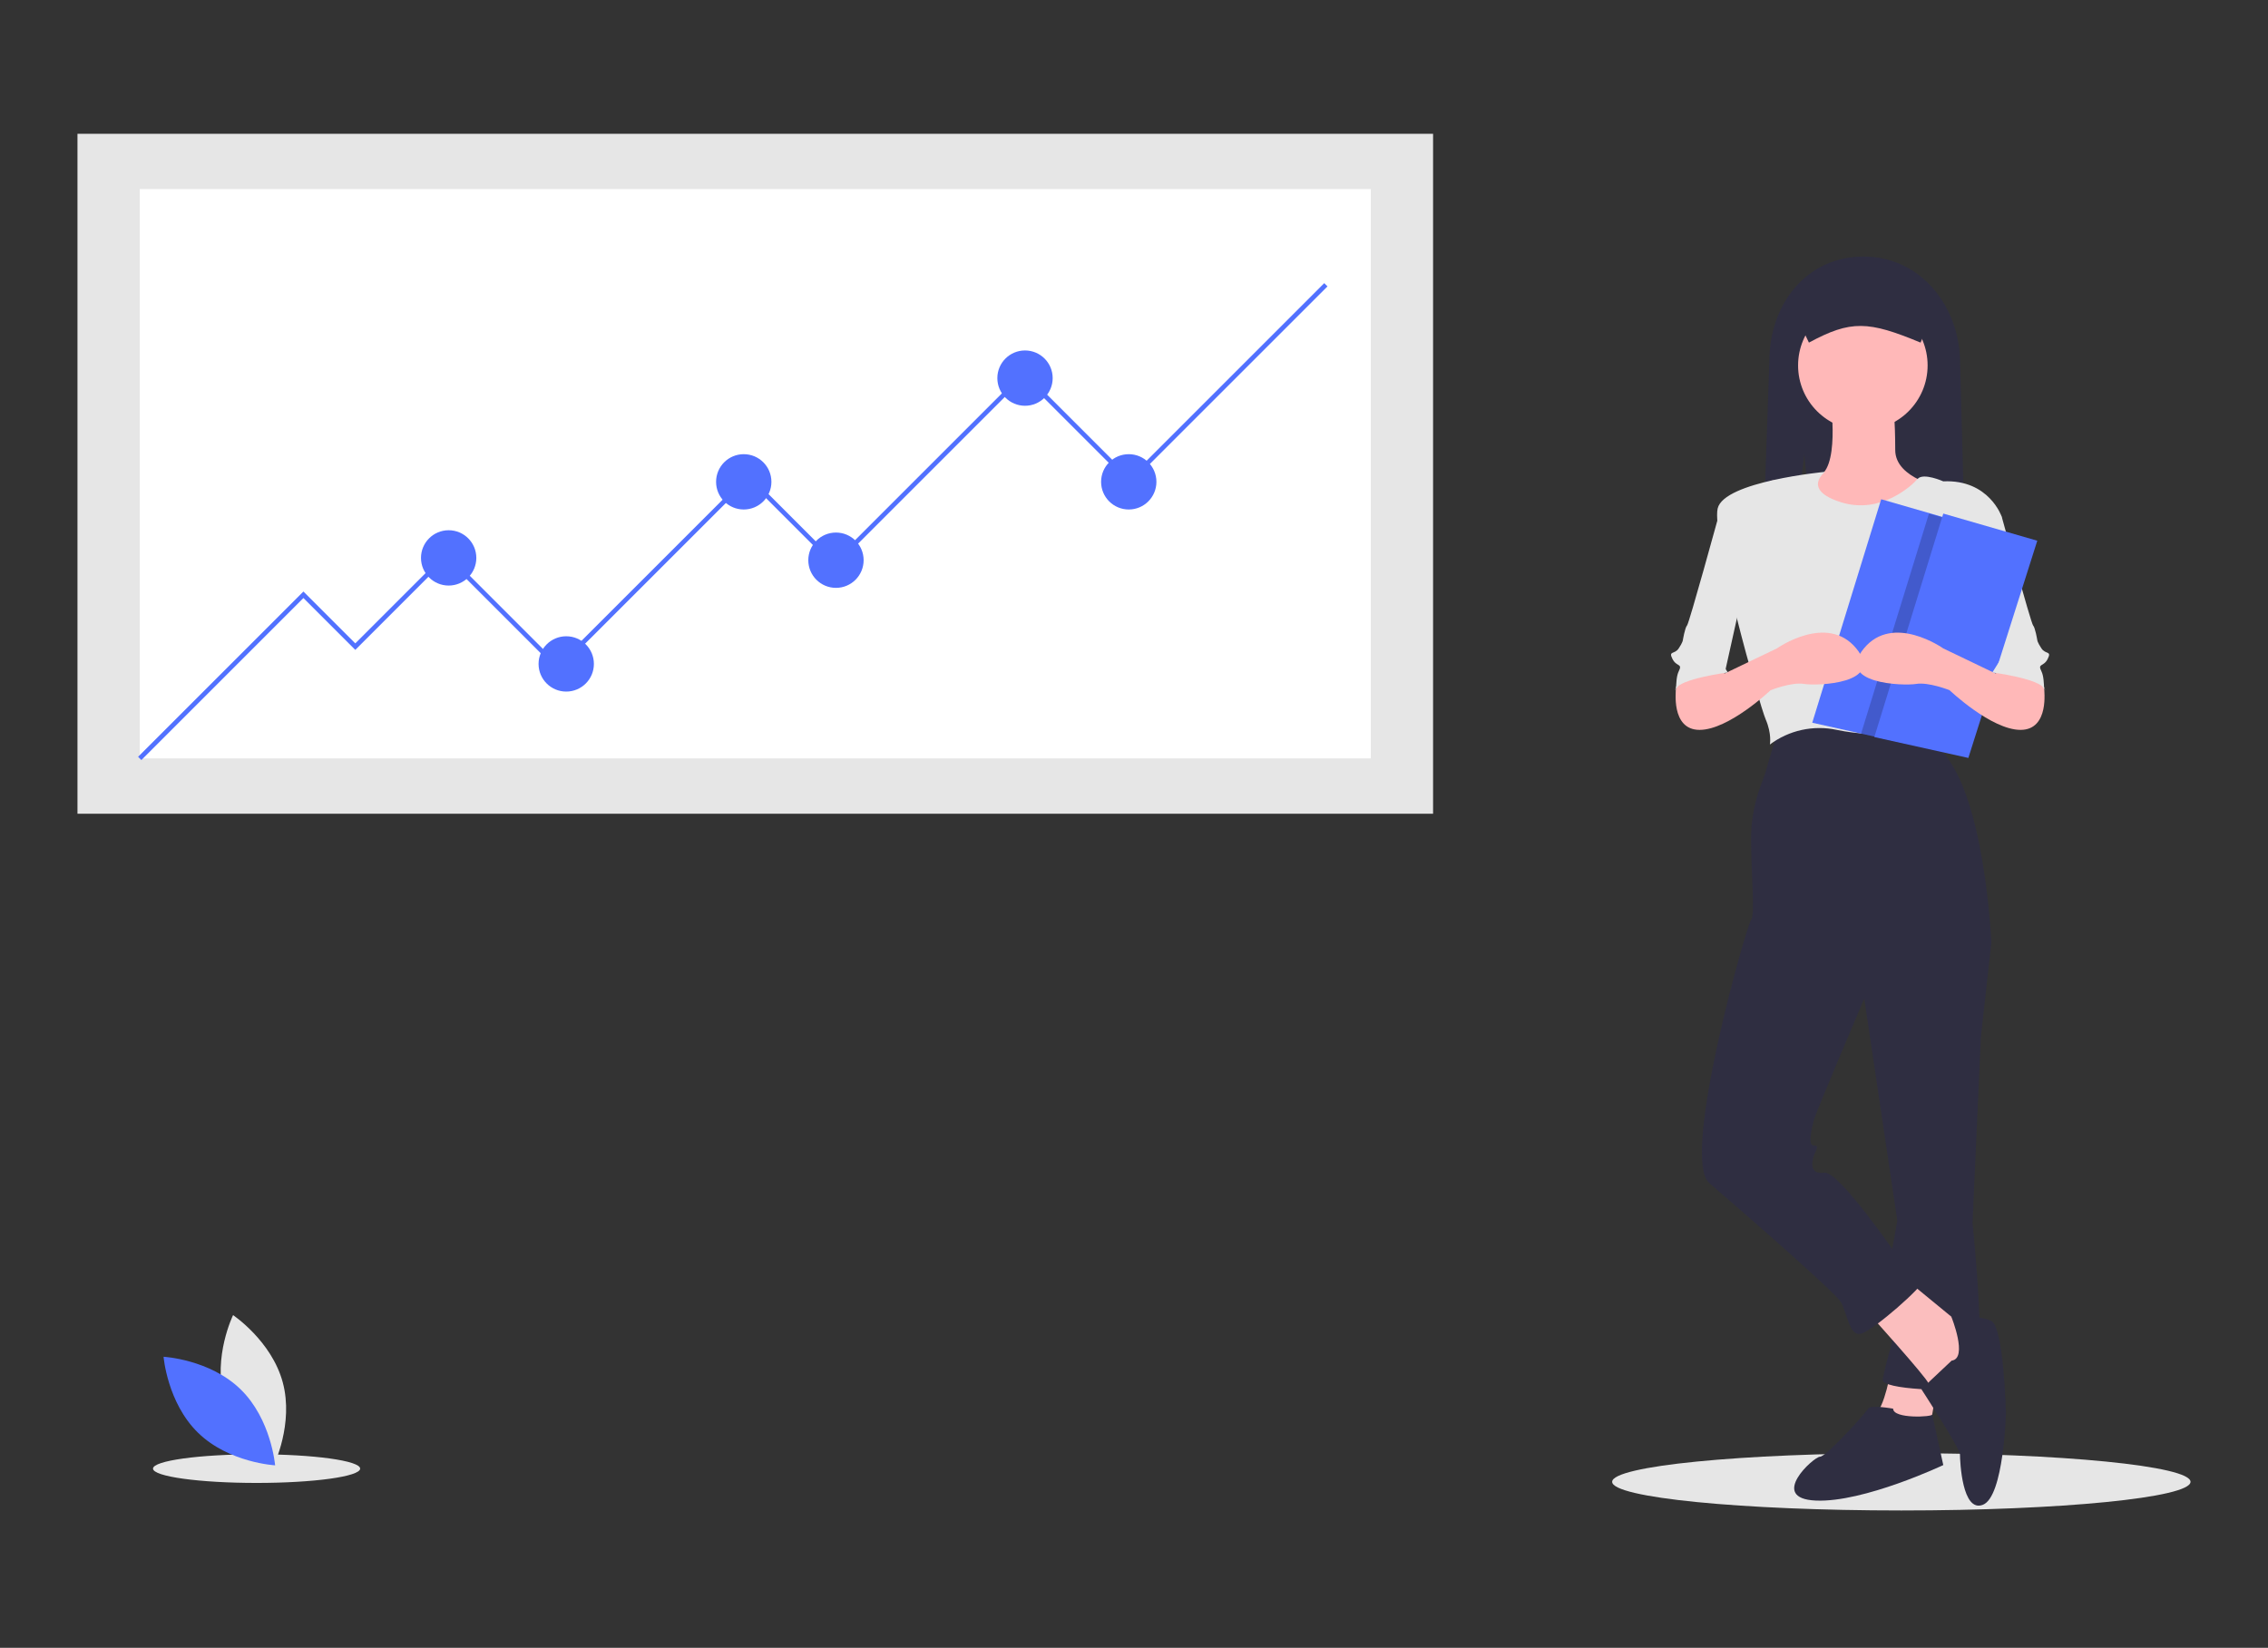 <svg width="322" height="234" viewBox="0 0 322 234" fill="none" xmlns="http://www.w3.org/2000/svg">
<rect x="0" y="0" width="322" height="234" fill="#333333" stroke="none"/>
<path d="M269.943 214.5C292.618 214.5 311 212.678 311 210.431C311 208.183 292.618 206.362 269.943 206.362C247.268 206.362 228.886 208.183 228.886 210.431C228.886 212.678 247.268 214.5 269.943 214.5Z" fill="#E6E6E6"/>
<path d="M36.429 210.589C44.55 210.589 51.133 209.678 51.133 208.555C51.133 207.431 44.55 206.52 36.429 206.52C28.308 206.52 21.725 207.431 21.725 208.555C21.725 209.678 28.308 210.589 36.429 210.589Z" fill="#E6E6E6"/>
<path d="M203.461 19H11V115.558H203.461V19Z" fill="#E6E6E6"/>
<path d="M194.623 26.855H19.837V107.702H194.623V26.855Z" fill="white"/>
<path d="M20.069 107.934L19.606 107.471L43.077 84L50.442 91.365L63.37 78.436L79.245 94.311L106.249 67.307L118.523 79.582L145.363 52.741L160.419 67.798L188.009 40.208L188.472 40.671L160.419 68.724L145.363 53.667L118.523 80.507L106.249 68.233L79.245 95.236L63.37 79.362L50.442 92.29L43.077 84.926L20.069 107.934Z" fill="#5271FF"/>
<path d="M145.526 57.623C147.696 57.623 149.454 55.865 149.454 53.695C149.454 51.526 147.696 49.768 145.526 49.768C143.357 49.768 141.599 51.526 141.599 53.695C141.599 55.865 143.357 57.623 145.526 57.623Z" fill="#5271FF"/>
<path d="M63.698 83.154C65.867 83.154 67.626 81.395 67.626 79.226C67.626 77.057 65.867 75.298 63.698 75.298C61.529 75.298 59.77 77.057 59.77 79.226C59.77 81.395 61.529 83.154 63.698 83.154Z" fill="#5271FF"/>
<path d="M118.687 83.481C120.856 83.481 122.614 81.722 122.614 79.553C122.614 77.384 120.856 75.626 118.687 75.626C116.517 75.626 114.759 77.384 114.759 79.553C114.759 81.722 116.517 83.481 118.687 83.481Z" fill="#5271FF"/>
<path d="M80.391 98.21C82.56 98.21 84.318 96.452 84.318 94.282C84.318 92.113 82.56 90.355 80.391 90.355C78.221 90.355 76.463 92.113 76.463 94.282C76.463 96.452 78.221 98.21 80.391 98.21Z" fill="#5271FF"/>
<path d="M105.594 72.352C107.763 72.352 109.522 70.594 109.522 68.424C109.522 66.255 107.763 64.497 105.594 64.497C103.425 64.497 101.666 66.255 101.666 68.424C101.666 70.594 103.425 72.352 105.594 72.352Z" fill="#5271FF"/>
<path d="M160.255 72.352C162.425 72.352 164.183 70.594 164.183 68.424C164.183 66.255 162.425 64.497 160.255 64.497C158.086 64.497 156.328 66.255 156.328 68.424C156.328 70.594 158.086 72.352 160.255 72.352Z" fill="#5271FF"/>
<path d="M31.809 198.554C33.403 204.445 38.862 208.094 38.862 208.094C38.862 208.094 41.736 202.191 40.143 196.299C38.549 190.408 33.09 186.759 33.09 186.759C33.09 186.759 30.215 192.662 31.809 198.554Z" fill="#E6E6E6"/>
<path d="M34.151 197.288C38.524 201.545 39.059 208.089 39.059 208.089C39.059 208.089 32.502 207.731 28.129 203.474C23.756 199.217 23.222 192.672 23.222 192.672C23.222 192.672 29.778 193.03 34.151 197.288Z" fill="#5271FF"/>
<path d="M256.161 64.505L258.666 89.277H279.281L278.29 51.624C278.29 43.52 272.688 36.431 264.584 36.431C256.479 36.431 251.207 43.19 251.207 51.294L249.886 89.277H253.247L256.161 64.505Z" fill="#2F2E41"/>
<path d="M268.483 194.407C268.483 194.407 267.593 200.043 266.11 200.933C264.627 201.822 273.822 203.898 273.822 203.898L275.305 195.001L268.483 194.407Z" fill="#FBBEBE"/>
<path d="M279.457 130.046L282.719 133.902L281.236 147.249L280.05 173.646C280.05 173.646 282.423 196.484 280.05 197.077C277.677 197.67 267 197.373 267.296 195.89C267.593 194.407 267.889 193.221 268.483 191.145C269.076 189.069 267.889 181.654 267.889 181.654L269.372 173.349L264.034 137.461L279.457 130.046Z" fill="#2F2E41"/>
<path d="M268.779 200.043C268.779 200.043 265.517 199.45 265.22 200.043C264.924 200.636 259.288 206.864 258.399 206.864C257.509 206.864 250.984 212.796 257.805 213.093C264.627 213.389 275.898 208.051 275.898 208.051C275.898 208.051 274.239 200.503 274.327 200.866C274.415 201.229 268.779 201.526 268.779 200.043Z" fill="#2F2E41"/>
<path d="M265.22 186.399C265.22 186.399 273.525 195.594 273.821 196.484C274.118 197.373 278.567 196.484 278.567 196.484L280.347 190.552L278.864 188.475L270.559 181.654L265.22 186.399Z" fill="#FBBEBE"/>
<path d="M277.084 193.221L272.783 197.269C272.783 197.269 278.27 205.678 278.27 206.568C278.27 207.458 278.567 214.872 281.533 213.686C284.499 212.5 284.795 200.636 284.795 200.636C284.795 200.636 284.499 188.476 282.719 187.586C280.94 186.696 277.039 186.977 277.039 186.977C277.039 186.977 279.457 192.924 277.084 193.221Z" fill="#2F2E41"/>
<path d="M252.467 103.649C252.467 103.649 250.984 108.395 250.687 109.581C250.39 110.768 248.611 114.03 248.611 119.072C248.611 124.114 249.204 130.046 248.611 130.64C248.018 131.233 238.527 164.451 242.679 168.01C246.831 171.57 260.475 183.433 261.364 184.916C262.254 186.399 262.551 189.959 264.33 189.365C266.11 188.772 272.932 182.84 273.228 181.654C273.525 180.467 269.373 178.391 269.373 178.391C269.373 178.391 261.068 166.231 258.992 166.528C256.916 166.824 257.212 165.045 257.509 164.155C257.805 163.265 258.399 162.672 257.509 162.672C256.619 162.672 257.212 160.299 257.509 159.113C257.805 157.926 264.627 141.91 264.627 141.91L282.719 133.902C282.719 133.902 281.83 112.251 275.304 106.319L273.821 102.76C273.821 102.76 257.212 101.573 252.467 103.649Z" fill="#2F2E41"/>
<path d="M259.882 56.787C259.882 56.787 261.364 67.168 257.805 67.761C254.246 68.355 251.28 68.058 251.28 68.355C251.28 68.651 260.178 77.846 260.178 77.846L268.483 77.252L275.898 69.244C275.898 69.244 269.076 68.058 269.076 63.906C269.076 59.753 268.779 56.787 268.779 56.787L259.882 56.787Z" fill="#FFB8B8"/>
<path d="M264.479 61.088C269.557 61.088 273.673 56.971 273.673 51.894C273.673 46.816 269.557 42.699 264.479 42.699C259.401 42.699 255.284 46.816 255.284 51.894C255.284 56.971 259.401 61.088 264.479 61.088Z" fill="#FFB8B8"/>
<path d="M259.113 67.006C259.113 67.006 244.755 68.355 243.865 72.21C242.976 76.066 249.797 100.09 250.687 102.166C251.577 104.243 251.28 105.726 251.28 105.726C252.622 104.722 254.164 104.017 255.801 103.659C257.438 103.301 259.133 103.298 260.771 103.649C266.407 104.836 274.415 104.243 274.415 104.243C274.415 104.243 277.084 93.269 277.677 92.082C278.271 90.896 280.643 84.371 280.643 82.591C280.643 80.812 284.202 73.397 284.202 73.397C284.202 73.397 282.423 68.058 275.898 68.355C275.898 68.355 273.052 67.081 272.25 68.014C271.449 68.948 267 73.1 261.365 71.32C255.729 69.541 259.113 67.006 259.113 67.006Z" fill="#E6E6E6"/>
<path d="M278.567 71.914L284.202 73.397C284.202 73.397 288.355 88.523 288.651 88.82C288.948 89.116 289.244 90.896 289.244 90.896C289.244 90.896 289.244 91.192 289.838 92.082C290.431 92.972 291.321 92.379 290.727 93.565C290.134 94.751 289.244 94.158 289.838 95.345C290.431 96.531 290.134 99.794 290.134 99.794C290.134 99.794 288.651 94.158 283.312 95.641L279.753 79.625L278.567 71.914Z" fill="#E6E6E6"/>
<path d="M280.429 74.753L280.409 74.821L270.64 105.597L264.227 104.173L257.293 102.634L267.083 70.897L280.429 74.753Z" fill="#5271FF"/>
<path d="M249.603 71.914L243.968 73.397C243.968 73.397 239.815 88.523 239.519 88.82C239.222 89.116 238.926 90.896 238.926 90.896C238.926 90.896 238.926 91.192 238.332 92.082C237.739 92.972 236.85 92.379 237.443 93.565C238.036 94.751 238.926 94.158 238.332 95.345C237.739 96.531 238.036 99.794 238.036 99.794C238.036 99.794 239.519 94.158 244.858 95.641L248.417 79.625L249.603 71.914Z" fill="#E6E6E6"/>
<path d="M239.815 94.751L237.963 97.848C237.963 97.848 237.146 103.649 241.298 103.649C245.451 103.649 251.383 98.014 251.383 98.014C251.383 98.014 254.349 96.828 256.128 97.124C257.908 97.421 267.695 97.124 263.543 92.082C259.391 87.04 252.272 92.082 252.272 92.082L244.858 95.641L241.002 93.565L239.815 94.751Z" fill="#FFB8B8"/>
<path d="M242.337 90.748L245.303 95.493C245.303 95.493 238.481 96.383 237.888 97.866C237.295 99.349 240.557 90.154 240.557 90.154L242.337 90.748Z" fill="#E6E6E6"/>
<path d="M256.822 48.652C262.795 45.431 265.248 45.568 272.676 48.652L274.657 43.824C274.656 42.914 274.295 42.043 273.652 41.4C273.009 40.757 272.137 40.395 271.228 40.395H257.939C257.03 40.395 256.158 40.757 255.515 41.4C254.872 42.043 254.511 42.914 254.51 43.824L256.822 48.652Z" fill="#2F2E41"/>
<path opacity="0.2" d="M280.409 74.821L270.64 105.597L264.228 104.173L273.865 72.932L280.409 74.821Z" fill="black"/>
<path d="M275.898 72.931L266.11 104.667L279.457 107.633L289.244 76.787L275.898 72.931Z" fill="#5271FF"/>
<path d="M288.355 94.751L290.207 97.848C290.207 97.848 291.024 103.649 286.872 103.649C282.719 103.649 276.787 98.014 276.787 98.014C276.787 98.014 273.821 96.828 272.042 97.124C270.262 97.421 260.475 97.124 264.627 92.082C268.779 87.04 275.898 92.082 275.898 92.082L283.312 95.641L287.168 93.565L288.355 94.751Z" fill="#FFB8B8"/>
<path d="M285.834 90.748L282.868 95.493C282.868 95.493 289.689 96.383 290.283 97.866C290.876 99.349 287.613 90.154 287.613 90.154L285.834 90.748Z" fill="#E6E6E6"/>
</svg>
